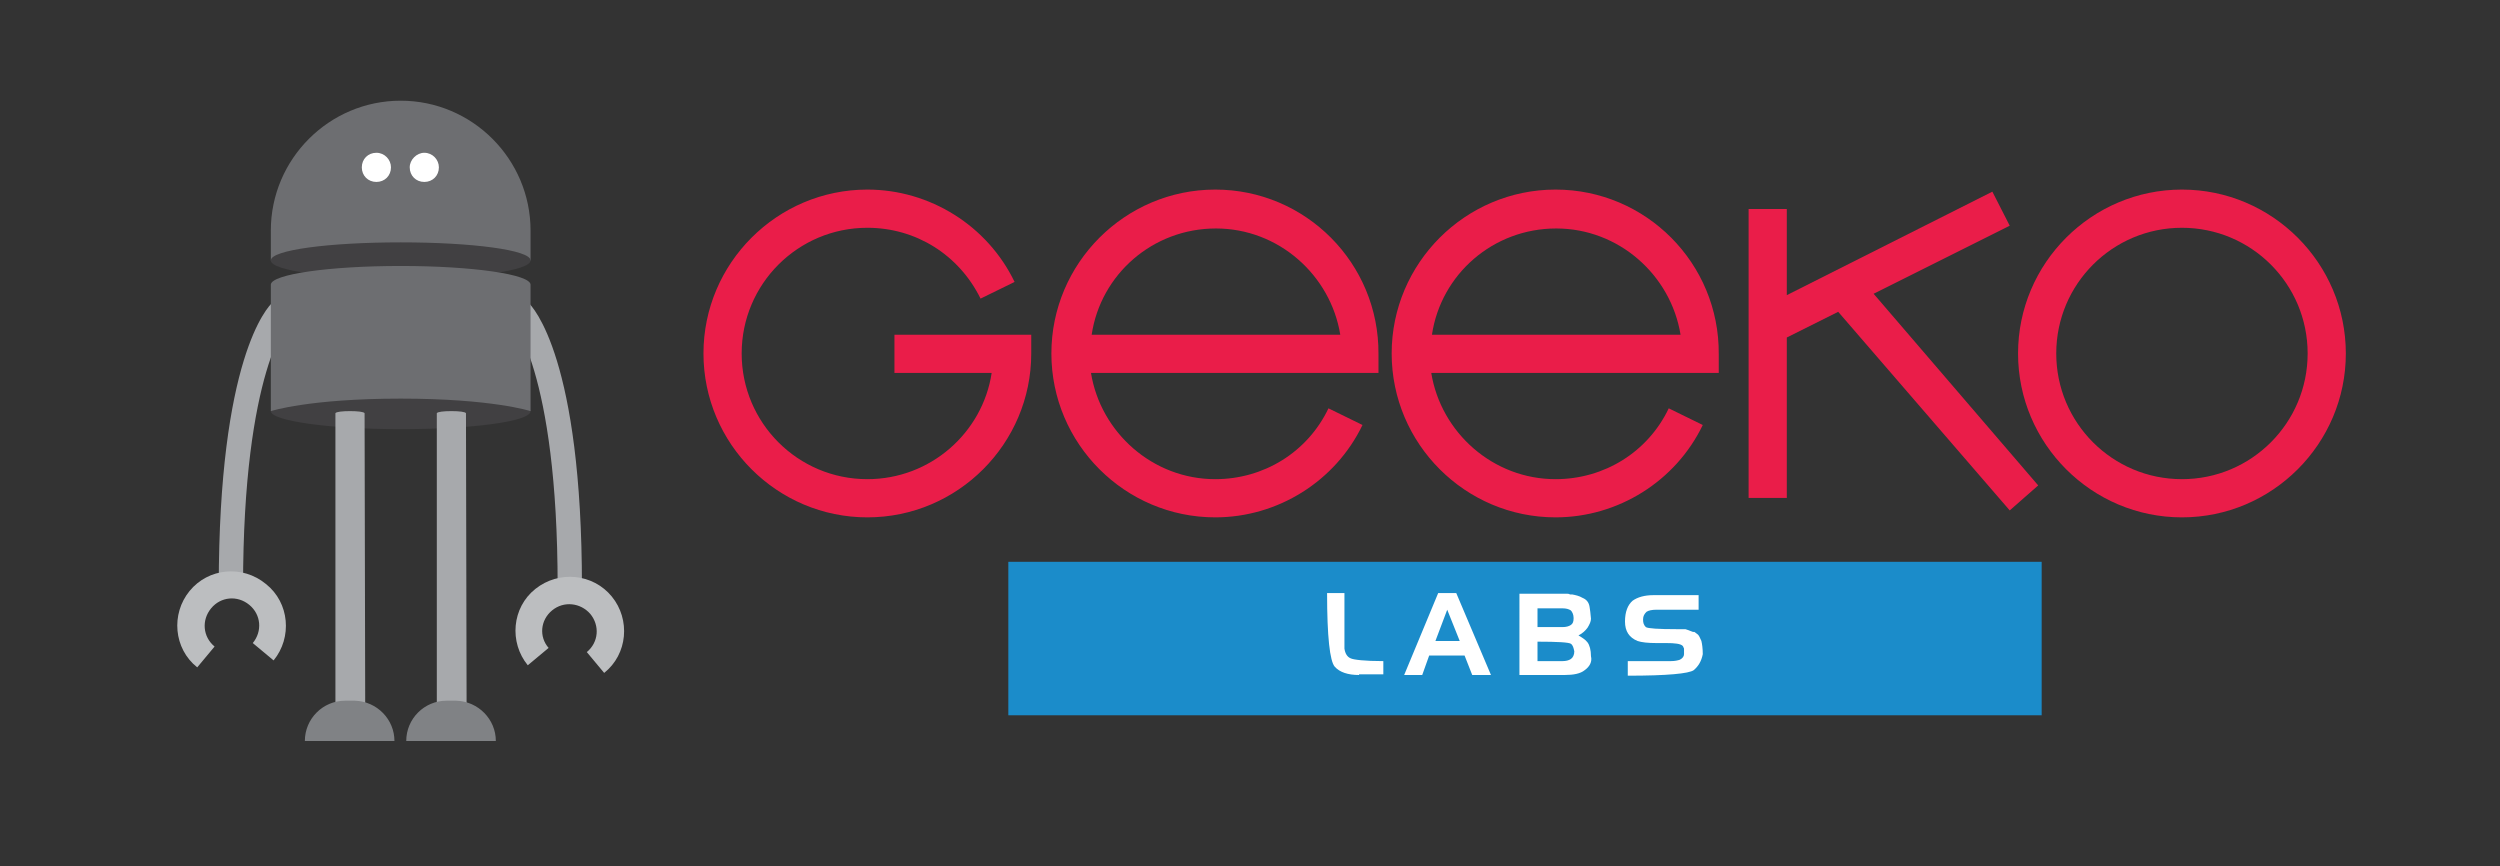 <?xml version="1.0" encoding="utf-8"?>
<!-- Generator: Adobe Illustrator 21.0.2, SVG Export Plug-In . SVG Version: 6.00 Build 0)  -->
<svg version="1.1" id="Layer_1" xmlns="http://www.w3.org/2000/svg" xmlns:xlink="http://www.w3.org/1999/xlink" x="0px" y="0px"
	 viewBox="0 0 360 124.7" style="enable-background:new 0 0 360 124.7;" xml:space="preserve">
<rect x="0" y="0" width="360" height="124.7" fill="#333333" stroke="none"/>
<style type="text/css">
	.st0{clip-path:url(#SVGID_2_);}
	.st1{clip-path:url(#SVGID_4_);fill:#6D6E71;}
	.st2{clip-path:url(#SVGID_4_);fill:#414042;}
	.st3{clip-path:url(#SVGID_4_);fill:#A7A9AC;}
	.st4{clip-path:url(#SVGID_4_);fill:#BCBEC0;}
	.st5{clip-path:url(#SVGID_4_);fill:#FFFFFF;}
	.st6{clip-path:url(#SVGID_4_);fill:#808285;}
	.st7{clip-path:url(#SVGID_6_);}
	.st8{clip-path:url(#SVGID_8_);fill:#6D6E71;}
	.st9{clip-path:url(#SVGID_8_);fill:#414042;}
	.st10{clip-path:url(#SVGID_8_);fill:#A7A9AC;}
	.st11{clip-path:url(#SVGID_8_);fill:#BCBEC0;}
	.st12{clip-path:url(#SVGID_8_);fill:#FFFFFF;}
	.st13{clip-path:url(#SVGID_8_);fill:#808285;}
	.st14{fill:#1B8CCA;}
	.st15{fill:#EA1D49;}
	.st16{fill:#FFFFFF;}
	.st17{clip-path:url(#SVGID_10_);}
	.st18{clip-path:url(#SVGID_12_);fill:#6D6E71;}
	.st19{clip-path:url(#SVGID_12_);fill:#414042;}
	.st20{clip-path:url(#SVGID_12_);fill:#A7A9AC;}
	.st21{clip-path:url(#SVGID_12_);fill:#BCBEC0;}
	.st22{clip-path:url(#SVGID_12_);fill:#FFFFFF;}
	.st23{clip-path:url(#SVGID_12_);fill:#808285;}
</style>
<g>
	<g id="Geeko">
		<g>
			<defs>
				<rect id="SVGID_9_" x="25.5" y="14.5" width="64.4" height="92.2"/>
			</defs>
			<clipPath id="SVGID_2_">
				<use xlink:href="#SVGID_9_"  style="overflow:visible;"/>
			</clipPath>
			<g class="st0">
				<defs>
					<rect id="SVGID_11_" x="25.5" y="14.5" width="64.4" height="92.2"/>
				</defs>
				<clipPath id="SVGID_4_">
					<use xlink:href="#SVGID_11_"  style="overflow:visible;"/>
				</clipPath>
				<path class="st1" d="M76.4,37.5H39v-4.3c0-10.3,8.4-18.7,18.7-18.7c10.3,0,18.7,8.4,18.7,18.7V37.5z"/>
				<path class="st2" d="M76.4,37.5c0,1.5-8.4,2.6-18.7,2.6C47.4,40.1,39,39,39,37.5c0-1.5,8.4-2.6,18.7-2.6
					C68,34.9,76.4,36,76.4,37.5"/>
				<path class="st2" d="M76.4,59.2c0,1.5-8.4,2.6-18.7,2.6c-10.3,0-18.7-1.2-18.7-2.6s8.4-2.6,18.7-2.6
					C68,56.6,76.4,57.7,76.4,59.2"/>
				<path class="st3" d="M35,84.5h-3.5c0-32.9,7-40.3,7.8-41l2.4,2.5C41.7,46.1,35,53.1,35,84.5"/>
				<path class="st3" d="M83.8,84.5h-3.5c0-31.4-6.7-38.5-6.7-38.5l2.4-2.5C76.8,44.2,83.8,51.7,83.8,84.5"/>
				<path class="st4" d="M27.3,85.1c-2.7,3.3-2.3,8.3,1.1,11l2.5-3c-1.7-1.4-1.9-3.8-0.5-5.5c1.4-1.7,3.8-1.9,5.5-0.5
					c1.7,1.4,1.9,3.8,0.5,5.5l3,2.5c2.7-3.3,2.3-8.3-1.1-11C34.9,81.3,30,81.8,27.3,85.1"/>
				<path class="st4" d="M88.1,85.9c2.7,3.3,2.3,8.3-1.1,11l-2.5-3c1.7-1.4,1.9-3.8,0.5-5.5c-1.4-1.6-3.8-1.9-5.5-0.5
					c-1.7,1.4-1.9,3.8-0.5,5.4l-3,2.5c-2.7-3.3-2.3-8.3,1.1-11C80.5,82.1,85.4,82.6,88.1,85.9"/>
				<path class="st1" d="M57.7,38.3C47.4,38.3,39,39.5,39,41v18.2c0,0,5.5-1.8,18.7-1.8s18.7,1.8,18.7,1.8V41
					C76.4,39.5,68,38.3,57.7,38.3"/>
				<path class="st5" d="M56.3,24.1c0,1.2-0.9,2.1-2.1,2.1c-1.2,0-2.1-0.9-2.1-2.1c0-1.2,0.9-2.1,2.1-2.1C55.4,22,56.3,23,56.3,24.1
					"/>
				<path class="st5" d="M63.2,24.1c0,1.2-0.9,2.1-2.1,2.1c-1.2,0-2.1-0.9-2.1-2.1C59,23,60,22,61.1,22C62.3,22,63.2,23,63.2,24.1"
					/>
				<path class="st3" d="M52.5,59.5c-0.1-0.2-1-0.3-2.1-0.3s-2,0.1-2.1,0.3h0v47h4.3L52.5,59.5L52.5,59.5z"/>
				<path class="st3" d="M67.1,59.5c-0.1-0.2-1-0.3-2.1-0.3c-1.1,0-2,0.1-2.1,0.3h0v47h4.3L67.1,59.5L67.1,59.5z"/>
				<path class="st6" d="M56.8,106.7H43.9c0-3.2,2.6-5.8,5.8-5.8h1.4C54.3,101,56.8,103.6,56.8,106.7"/>
				<path class="st6" d="M71.4,106.7H58.5c0-3.2,2.6-5.8,5.8-5.8h1.4C68.9,101,71.4,103.6,71.4,106.7"/>
			</g>
		</g>
	</g>
	<rect x="145.2" y="80.9" class="st14" width="148.8" height="22.1"/>
	<g>
		<path class="st15" d="M128.8,53.7h14C141.5,62.3,134,69,124.9,69c-10,0-18.1-8.1-18.1-18.1s8.1-18.1,18.1-18.1
			c7,0,13.2,3.9,16.3,10.2l4.9-2.4c-3.9-8.1-12.2-13.3-21.2-13.3c-13,0-23.6,10.6-23.6,23.6s10.6,23.6,23.6,23.6
			s23.6-10.6,23.6-23.6v-2.7h-19.7V53.7z"/>
		<path class="st15" d="M175,27.3c-13,0-23.6,10.6-23.6,23.6S162,74.5,175,74.5c9,0,17.3-5.2,21.2-13.3l-4.9-2.4
			C188.3,65.1,182,69,175,69c-9,0-16.5-6.7-17.9-15.3h41.4v-2.7C198.6,37.9,188,27.3,175,27.3z M157.2,48.2
			c1.3-8.7,8.8-15.3,17.9-15.3c9,0,16.5,6.7,17.9,15.3H157.2z"/>
		<path class="st15" d="M224,27.3c-13,0-23.6,10.6-23.6,23.6S211,74.5,224,74.5c9,0,17.3-5.2,21.2-13.3l-4.9-2.4
			C237.3,65.1,231,69,224,69c-9,0-16.5-6.7-17.9-15.3h41.4v-2.7C247.6,37.9,237,27.3,224,27.3z M206.2,48.2
			c1.3-8.7,8.8-15.3,17.9-15.3c9,0,16.5,6.7,17.9,15.3H206.2z"/>
		<path class="st15" d="M314.2,27.3c-13,0-23.6,10.6-23.6,23.6s10.6,23.6,23.6,23.6c13,0,23.6-10.6,23.6-23.6S327.2,27.3,314.2,27.3
			z M314.2,69c-10,0-18.1-8.1-18.1-18.1s8.1-18.1,18.1-18.1s18.1,8.1,18.1,18.1S324.2,69,314.2,69z"/>
		<polygon class="st15" points="289.4,32.5 286.9,27.6 257.3,42.5 257.3,30.1 251.8,30.1 251.8,71.7 257.3,71.7 257.3,48.6 
			264.7,44.9 289.4,73.5 293.5,69.9 269.8,42.3 		"/>
	</g>
	<g>
		<path class="st16" d="M195.7,97.2c-1.6,0-2.8-0.4-3.5-1.2c-0.7-0.8-1.1-4.3-1.1-10.6h2.5v6.5l0,0.7l0,0.8c0.1,0.7,0.4,1.2,0.9,1.4
			c0.4,0.2,2,0.4,4.7,0.4v1.9H195.7z"/>
		<path class="st16" d="M212,97.2l-1.1-2.8h-5.1l-1,2.8h-2.6l4.9-11.8h2.6l5,11.8H212z M208.4,87.8l-1.7,4.5h3.5L208.4,87.8z"/>
		<path class="st16" d="M228.2,96.5c-0.6,0.5-1.6,0.7-2.9,0.7h-6.5V85.5h6c0.5,0,0.8,0,0.9,0c0.1,0,0.2,0,0.4,0.1c0,0,0.1,0,0.3,0
			c0.5,0.1,1,0.2,1.5,0.5c0.5,0.2,0.9,0.6,1,1.3l0.1,0.7l0.1,1c0,0.4-0.2,0.8-0.5,1.3c-0.3,0.4-0.7,0.8-1.3,1.1c0.5,0.3,1,0.6,1.3,1
			c0.3,0.4,0.5,1.1,0.5,2C229.3,95.3,228.9,96,228.2,96.5z M226.2,87.9c-0.3-0.2-0.7-0.3-1.2-0.3h-3.6v2.7h3.6
			c0.5,0,0.9-0.1,1.2-0.3c0.3-0.2,0.4-0.5,0.4-1C226.6,88.5,226.4,88.1,226.2,87.9z M226.2,92.7c-0.3-0.2-1.9-0.3-4.8-0.3v2.8h3.6
			c0.5,0,0.9-0.1,1.2-0.3c0.3-0.2,0.5-0.6,0.5-1.1C226.6,93.3,226.5,92.9,226.2,92.7z"/>
		<path class="st16" d="M243.9,96.5c-0.7,0.5-3.8,0.8-9.5,0.8v-2.1h6.2c0.6,0,1-0.1,1.3-0.2c0.4-0.2,0.6-0.5,0.6-0.8
			c0-0.4,0-0.6,0-0.7c0-0.1,0-0.2-0.1-0.3c0-0.1-0.1-0.2-0.1-0.2c-0.3-0.3-1.1-0.4-2.4-0.4h-0.6l-0.8,0c-1.2,0-2.1-0.1-2.7-0.3
			c-1.2-0.5-1.8-1.4-1.8-2.8c0-1.4,0.4-2.4,1.1-3c0.7-0.5,1.7-0.8,3-0.8h6.5v2.1h-6.1c-0.6,0-1.1,0.1-1.4,0.3
			c-0.3,0.3-0.5,0.6-0.5,1.1s0.1,0.8,0.4,1.1c0.3,0.2,1.8,0.3,4.4,0.3l0.9,0l0.4,0l0.3,0.1c0.3,0.1,0.5,0.2,0.8,0.3L244,91l0.4,0.3
			c0.3,0.2,0.4,0.6,0.6,1c0.1,0.4,0.2,1.1,0.2,1.9C245,95.2,244.6,95.9,243.9,96.5z"/>
	</g>
</g>
</svg>
